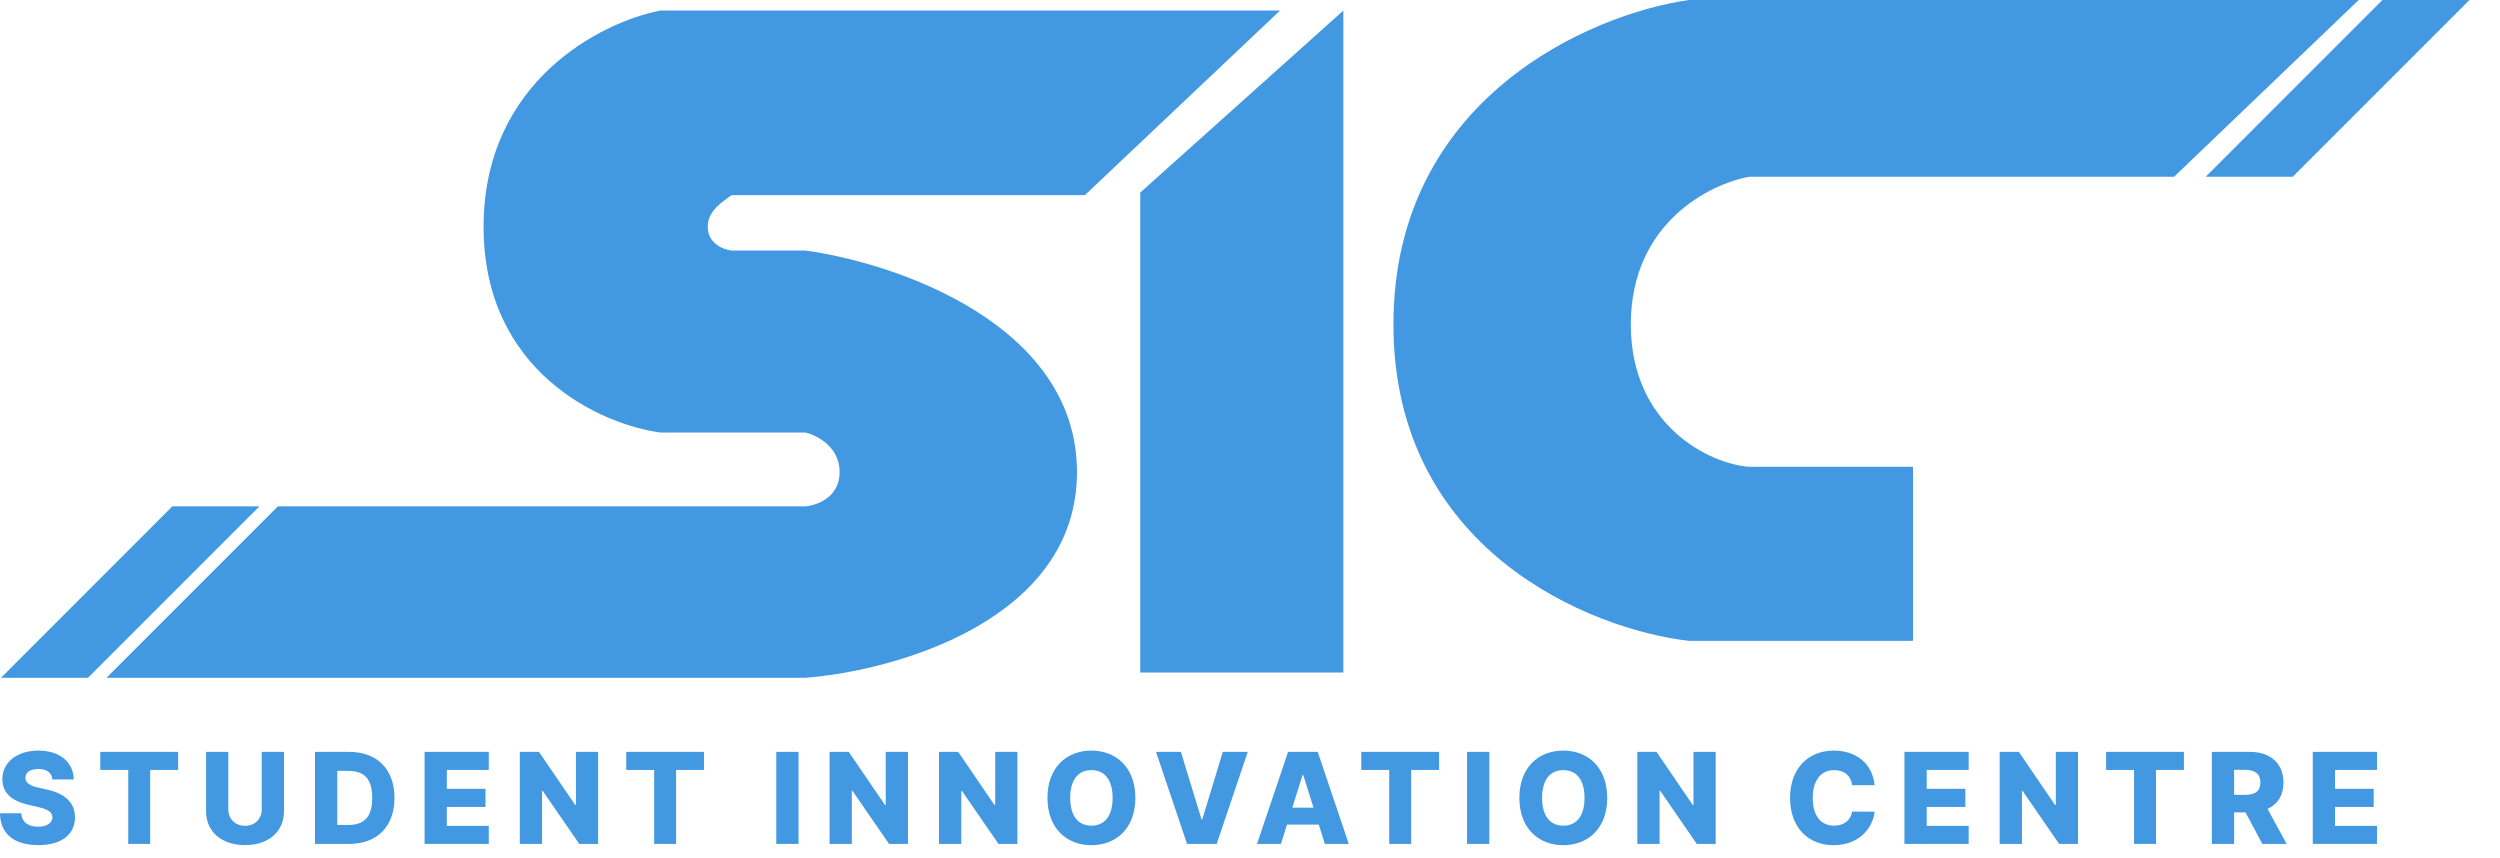 <svg width="67" height="23" viewBox="0 0 67 23" fill="none"
  xmlns="http://www.w3.org/2000/svg">
  <path d="M34.305 0.283L29.075 5.23H19.604C19.392 5.395 18.968 5.626 18.968 6.078C18.968 6.531 19.392 6.691 19.604 6.715H21.583C24.01 7.044 28.863 8.694 28.863 12.652C28.863 16.61 24.01 17.976 21.583 18.165H2.853L7.447 13.57H21.583C21.889 13.547 22.502 13.33 22.502 12.652C22.502 11.973 21.889 11.662 21.583 11.591H17.696C16.117 11.379 12.96 9.98 12.96 6.078C12.96 2.177 16.117 0.589 17.696 0.283H34.305Z" fill="#4299E1"/>
  <path d="M36.002 0.283L30.559 5.16V18.023H36.002V0.283Z" fill="#4299E1"/>
  <path d="M51.268 17.175V12.51H46.886C45.826 12.44 43.706 11.408 43.706 8.694C43.706 5.979 45.826 4.924 46.886 4.736H58.266L63.213 0H60.81H45.261C42.622 0.377 37.344 2.643 37.344 8.694C37.344 14.744 42.622 16.869 45.261 17.175H51.268Z" fill="#4299E1"/>
  <path d="M63.849 0L59.114 4.736H61.446L66.182 0H63.849Z" fill="#4299E1"/>
  <path d="M4.62 13.57L0.026 18.165H2.358L6.952 13.57H4.62Z" fill="#4299E1"/>
  <path d="M1.405 20.89H1.976C1.971 20.428 1.604 20.116 1.03 20.116C0.466 20.116 0.06 20.424 0.064 20.883C0.063 21.257 0.325 21.468 0.752 21.566L1.01 21.626C1.281 21.689 1.402 21.762 1.405 21.901C1.402 22.051 1.261 22.156 1.022 22.156C0.758 22.156 0.584 22.033 0.571 21.796H0C0.007 22.373 0.408 22.649 1.029 22.649C1.643 22.649 2.007 22.37 2.01 21.902C2.007 21.508 1.741 21.267 1.254 21.16L1.042 21.111C0.818 21.063 0.676 20.989 0.681 20.842C0.682 20.707 0.798 20.609 1.029 20.609C1.261 20.609 1.389 20.714 1.405 20.89Z" fill="#4299E1"/>
  <path d="M2.688 20.634H3.437V22.617H4.025V20.634H4.773V20.15H2.688V20.634Z" fill="#4299E1"/>
  <path d="M7.015 20.15V21.69C7.015 21.946 6.834 22.131 6.567 22.131C6.3 22.131 6.119 21.946 6.119 21.69V20.15H5.523V21.742C5.523 22.293 5.94 22.649 6.567 22.649C7.19 22.649 7.611 22.293 7.611 21.742V20.15H7.015Z" fill="#4299E1"/>
  <path d="M9.354 22.617C10.106 22.617 10.572 22.154 10.572 21.383C10.572 20.613 10.106 20.15 9.353 20.15H8.442V22.617H9.354ZM9.039 22.109V20.659H9.323C9.747 20.659 9.975 20.851 9.975 21.383C9.975 21.916 9.747 22.109 9.331 22.109H9.039Z" fill="#4299E1"/>
  <path d="M11.379 22.617H13.099V22.133H11.975V21.626H13.011V21.14H11.975V20.634H13.099V20.15H11.379V22.617Z" fill="#4299E1"/>
  <path d="M16.03 20.15H15.435V21.572H15.415L14.444 20.15H13.931V22.617H14.527V21.194H14.543L15.524 22.617H16.03V20.15Z" fill="#4299E1"/>
  <path d="M16.783 20.634H17.532V22.617H18.12V20.634H18.868V20.15H16.783V20.634Z" fill="#4299E1"/>
  <path d="M21.401 20.15H20.804V22.617H21.401V20.15Z" fill="#4299E1"/>
  <path d="M24.333 20.15H23.738V21.572H23.717L22.746 20.15H22.233V22.617H22.829V21.194H22.845L23.827 22.617H24.333V20.15Z" fill="#4299E1"/>
  <path d="M27.266 20.15H26.671V21.572H26.65L25.679 20.15H25.166V22.617H25.762V21.194H25.778L26.76 22.617H27.266V20.15Z" fill="#4299E1"/>
  <path d="M30.428 21.384C30.428 20.568 29.912 20.116 29.249 20.116C28.584 20.116 28.072 20.568 28.072 21.384C28.072 22.196 28.584 22.651 29.249 22.651C29.912 22.651 30.428 22.199 30.428 21.384ZM29.818 21.384C29.818 21.867 29.606 22.128 29.249 22.128C28.894 22.128 28.681 21.867 28.681 21.384C28.681 20.901 28.894 20.639 29.249 20.639C29.606 20.639 29.818 20.901 29.818 21.384Z" fill="#4299E1"/>
  <path d="M31.648 20.15H30.981L31.813 22.617H32.607L33.44 20.15H32.772L32.221 21.957H32.2L31.648 20.15Z" fill="#4299E1"/>
  <path d="M34.329 22.617L34.492 22.099H35.344L35.506 22.617H36.147L35.315 20.15H34.521L33.688 22.617H34.329ZM34.634 21.646L34.908 20.772H34.927L35.202 21.646H34.634Z" fill="#4299E1"/>
  <path d="M36.482 20.634H37.231V22.617H37.819V20.634H38.568V20.15H36.482V20.634Z" fill="#4299E1"/>
  <path d="M39.913 20.15H39.317V22.617H39.913V20.15Z" fill="#4299E1"/>
  <path d="M43.074 21.384C43.074 20.568 42.559 20.116 41.896 20.116C41.231 20.116 40.719 20.568 40.719 21.384C40.719 22.196 41.231 22.651 41.896 22.651C42.559 22.651 43.074 22.199 43.074 21.384ZM42.465 21.384C42.465 21.867 42.253 22.128 41.896 22.128C41.541 22.128 41.328 21.867 41.328 21.384C41.328 20.901 41.541 20.639 41.896 20.639C42.253 20.639 42.465 20.901 42.465 21.384Z" fill="#4299E1"/>
  <path d="M45.98 20.15H45.385V21.572H45.365L44.394 20.15H43.881V22.617H44.477V21.194H44.493L45.474 22.617H45.98V20.15Z" fill="#4299E1"/>
  <path d="M50.24 21.044C50.18 20.454 49.74 20.116 49.144 20.116C48.486 20.116 47.974 20.568 47.974 21.384C47.974 22.196 48.474 22.651 49.144 22.651C49.821 22.651 50.195 22.191 50.24 21.754L49.638 21.75C49.596 21.987 49.417 22.128 49.156 22.128C48.804 22.128 48.582 21.874 48.582 21.384C48.582 20.913 48.799 20.639 49.159 20.639C49.43 20.639 49.608 20.797 49.638 21.044H50.24Z" fill="#4299E1"/>
  <path d="M51.039 22.617H52.76V22.133H51.636V21.626H52.672V21.14H51.636V20.634H52.76V20.15H51.039V22.617Z" fill="#4299E1"/>
  <path d="M55.691 20.15H55.096V21.572H55.075L54.104 20.15H53.591V22.617H54.188V21.194H54.203L55.185 22.617H55.691V20.15Z" fill="#4299E1"/>
  <path d="M56.443 20.634H57.193V22.617H57.781V20.634H58.529V20.15H56.443V20.634Z" fill="#4299E1"/>
  <path d="M59.278 22.617H59.874V21.773H60.18L60.631 22.617H61.282L60.77 21.678C61.041 21.555 61.197 21.313 61.197 20.972C61.197 20.465 60.852 20.15 60.297 20.15H59.278V22.617ZM59.874 21.303V20.631H60.168C60.436 20.631 60.579 20.743 60.579 20.972C60.579 21.201 60.436 21.303 60.168 21.303H59.874Z" fill="#4299E1"/>
  <path d="M61.982 22.617H63.703V22.133H62.579V21.626H63.615V21.14H62.579V20.634H63.703V20.15H61.982V22.617Z" fill="#4299E1"/>
</svg>
